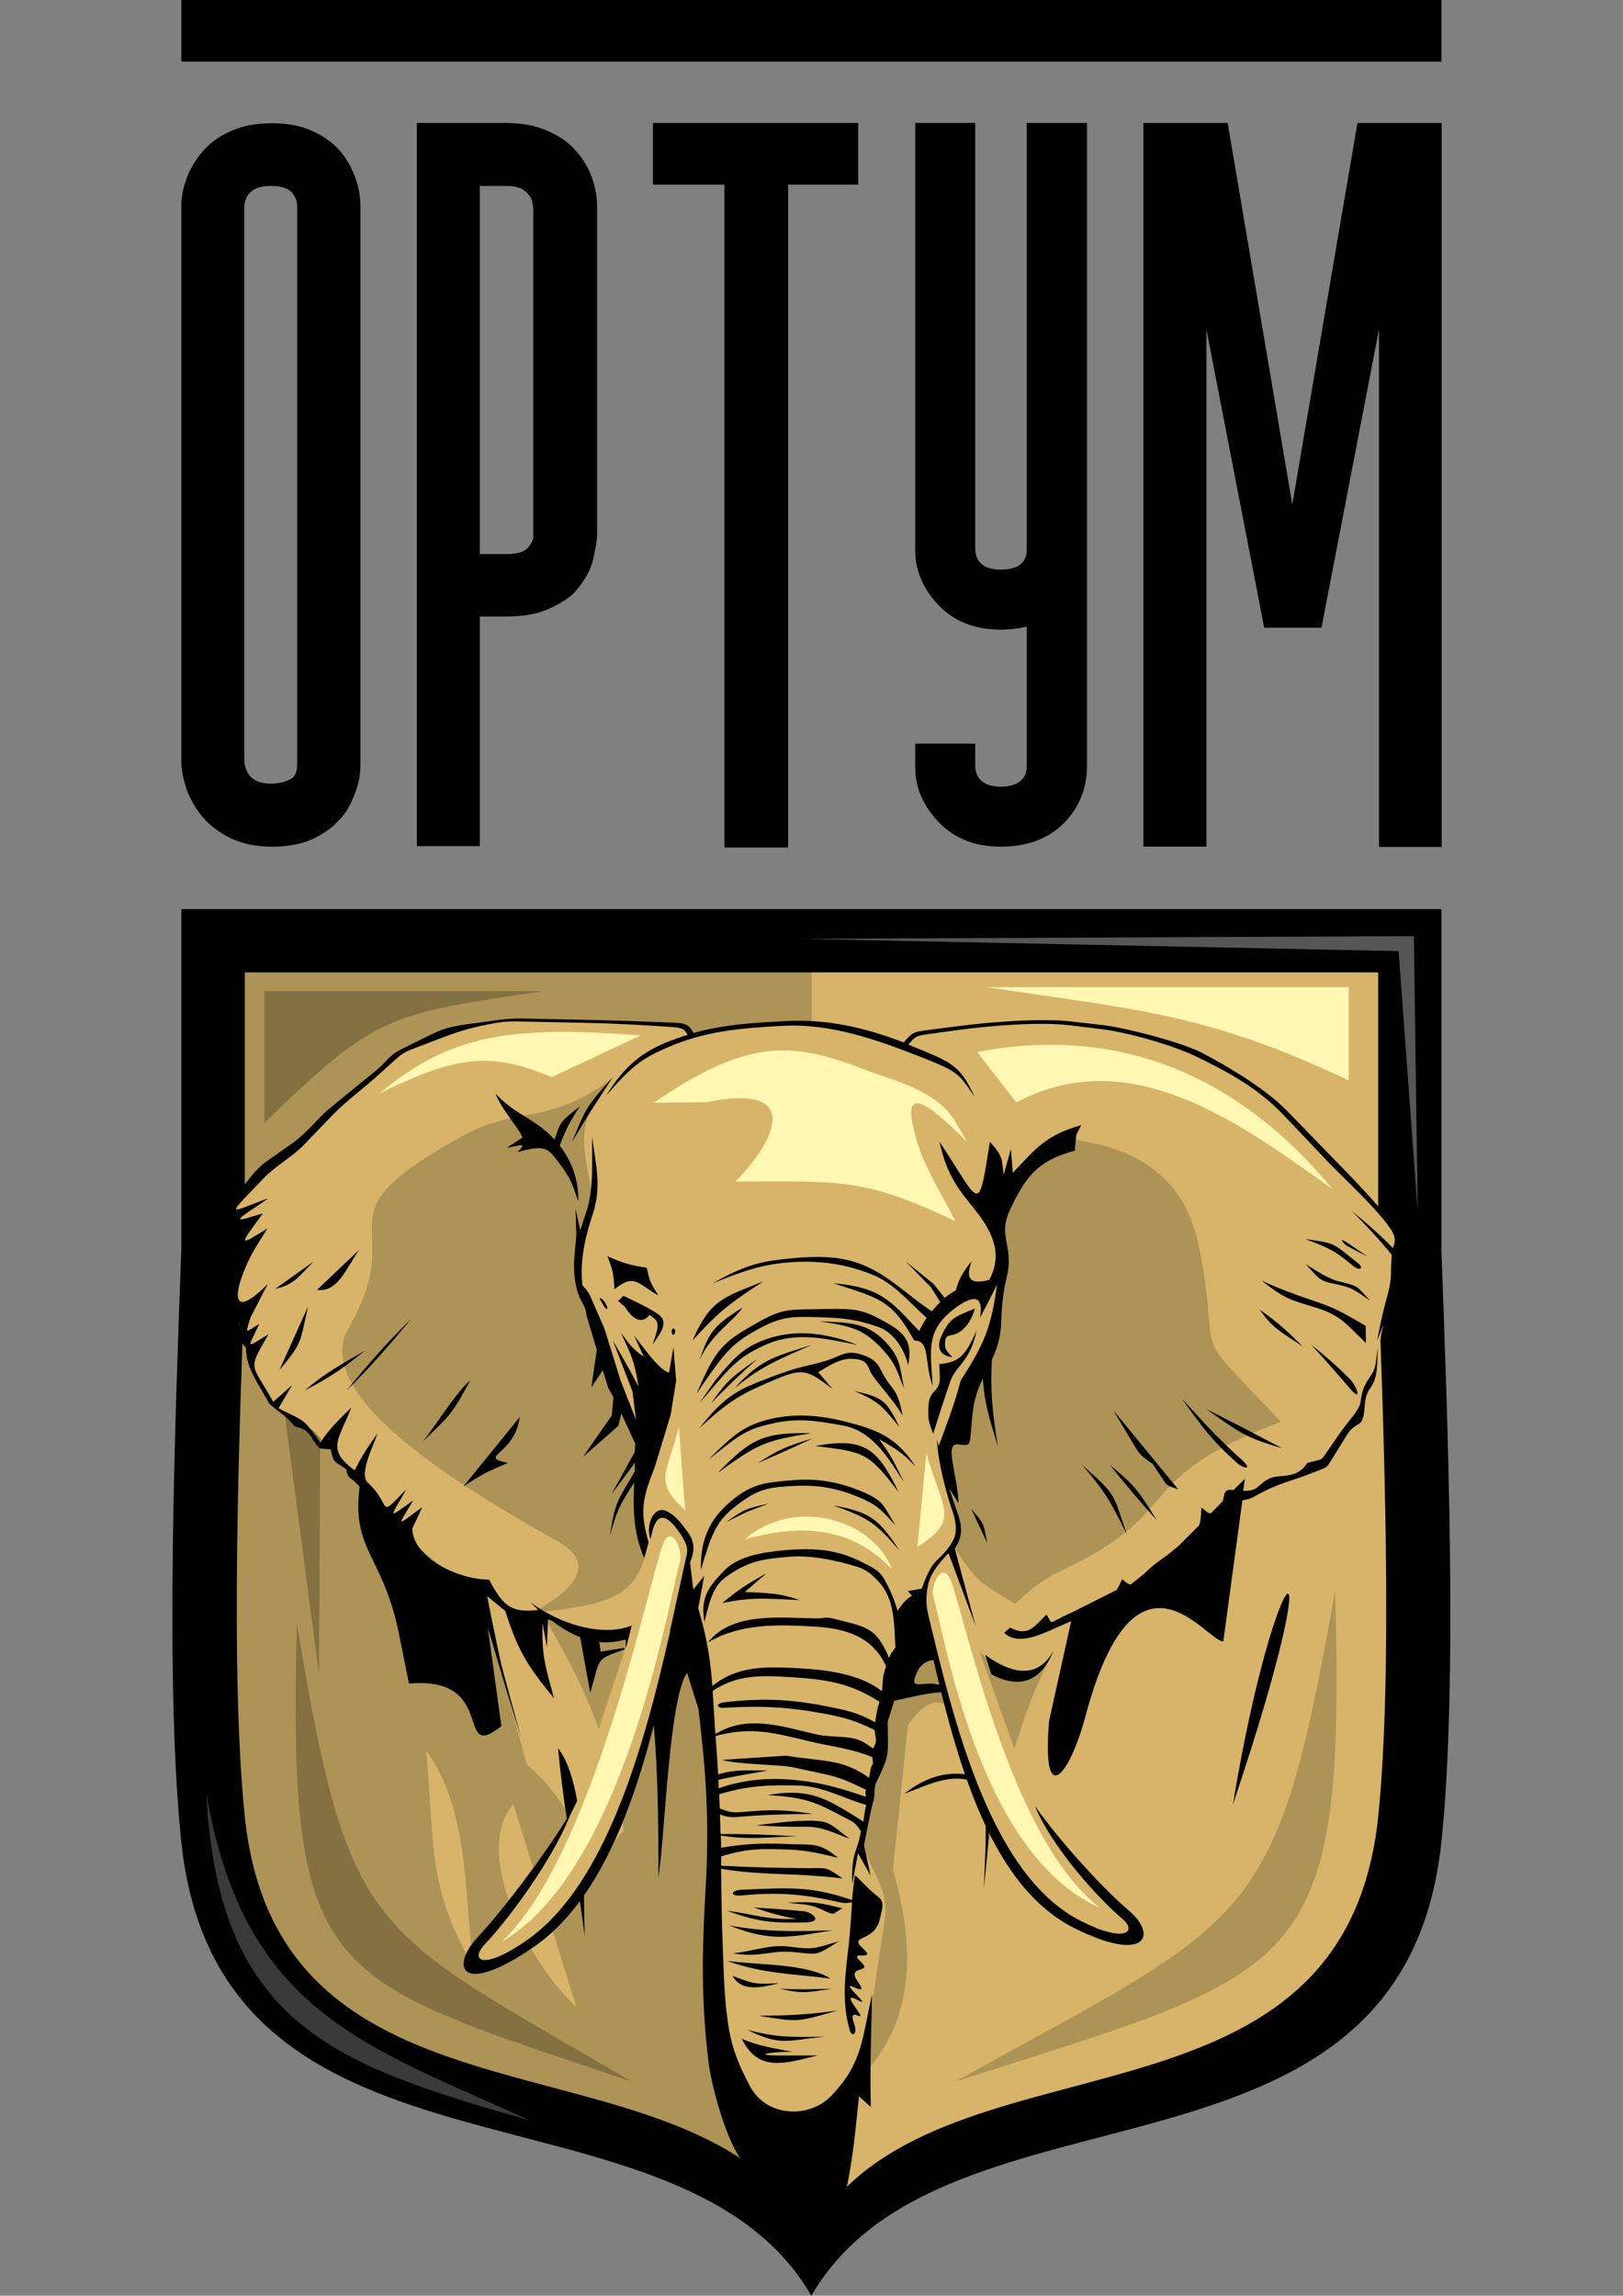 <?xml version="1.0" encoding="utf-8"?>
<!-- Generator: Adobe Illustrator 25.2.0, SVG Export Plug-In . SVG Version: 6.00 Build 0) -->
<svg version="1.1" id="Слой_1" xmlns="http://www.w3.org/2000/svg" xmlns:xlink="http://www.w3.org/1999/xlink" x="0px" y="0px" viewBox="0 0 595.3 841.9" style="enable-background:new 0 0 595.3 841.9;" xml:space="preserve">
	<rect x="0" y="0" width="595.3" height="841.9" fill="#808080" stroke="none"/>
	<style type="text/css">
		.st0{fill-rule:evenodd;clip-rule:evenodd;}
		.st1{fill-rule:evenodd;clip-rule:evenodd;fill:#D7B46A;}
		.st2{fill-rule:evenodd;clip-rule:evenodd;fill:#AE9357;}
		.st3{fill-rule:evenodd;clip-rule:evenodd;fill:#847041;}
		.st4{fill-rule:evenodd;clip-rule:evenodd;fill:#3A3A39;}
		.st5{fill-rule:evenodd;clip-rule:evenodd;fill:#575656;}
		.st6{fill-rule:evenodd;clip-rule:evenodd;fill:#FFF7B2;}
	</style>
	<path class="st0" d="M66.5,458.5c-2.2,60.5-6.1,158.9,0,216.9c14.1,135.1,182.2,82,231.1,166.5c48.9-84.5,217-31.4,231.1-166.5
	c6.1-57.9,2.2-156.4,0-216.9c0-53.8,0-71.4,0-125.1H297.6H66.5C66.5,387.1,66.5,404.7,66.5,458.5" />
	<path class="st1" d="M505.5,467.9c2,55.3,5.5,145.4,0,198.4c-12.9,123.6-163.2,75-207.9,152.3V356.6h207.9
	C505.5,405.8,505.5,418.7,505.5,467.9" />
	<path class="st2" d="M89.8,467.9c-2,55.3-5.5,145.4,0,198.4c12.9,123.6,163.2,75,207.9,152.3V356.6H89.8
	C89.8,405.8,89.8,418.7,89.8,467.9" />
	<rect x="66.5" class="st0" width="462.2" height="22.6" />
	<path class="st2" d="M350.3,763.4c128-41.1,143.4-38.1,139.4-180.1C467.8,707.1,460.5,702.4,350.3,763.4" />
	<path class="st3" d="M102,500l15,114.1l0.5-94.1L102,500z M199.2,363.5H97v48.3C138.3,371.4,143.2,371.9,199.2,363.5z M231.8,763.4
	C119,725.1,105.4,727.9,108.9,595.5C128.2,710.9,134.6,706.5,231.8,763.4z" />
	<path class="st1" d="M173.2,717.2c0.1,1.3,0.3,2.6,0.5,3.8L173.2,717.2z M156.3,642c15.1,20.5,14.1,49.9,16.9,75.1l14.7-16.8
	c-5.8-14.7-7.4-29.8,0.4-38.6l8.1,26l12.6-21.6c-3.9-6.6-8.4-12.7-15.8-19l-12.7-46.7l-2.5-18.7l-10.6-2.8L152,566.3l-5.3-7.8
	l-21.9-23.1l-9.8-10.7l-13.9-9.4l-11-18.6l1-2.5l-3.3-8.7l-1.6-13.2l4-8.9l-7.5-17.9l12.3-13.8l6.8-4.5l13.7-15.8l21-15.4l8.7-10.5
	l20.5-9.2l21-3l64.5,2.7l2.6,4.1l4.3-2.2l25.1-2.1l21.1-1l27.1,9l4.2-4.8l24.3-3.4l32.9-1.1l43.7,9.2l29.8,18.5l25.7,25.5l20.7,24.8
	l-1.2,11.9l-7.4,38.1l-3.9,16.6l-12.6,17.4l-11.4,4.2l-25.3,10l-36.2,32.5l-19.6,10.2l-5.3,36.8c-18.3,16.9-19.1,42.5-25.2,67.5
	c-6.5-48.8-40.3,45.1-56,73.6l-28.5,5.6l-14.7-27.9l-3.9-30.7l-7-40.1c-24.1-7.9-23.7-13.6-32.3,3.1l0,0.1l-0.1,0.1
	c-0.7,1.4-1.5,3-2.4,4.7l-0.6-1l-16.9,21.3l9.2,29.4c-5.8-5.2-12-13.2-17.2-22.2l-20.7,7.2C156.4,691.7,159.6,675.8,156.3,642z" />
	<path class="st2" d="M227.6,665.3c1.9,9.7,3.9,20.9,6.7,34.9c25.4-15.5,18.6-8.1,27.1,24.2l2.6-61.5l-11.4-64.8l-4.1-6.4l-10.9,43.2
	L227.6,665.3z M169,416.9c-55.3,30.9-17.8,29.6-41.2,70.3c-14.6,25.4,44.9,60.1,77,78.2c11.3,6.4,10,14.8-7,24.6
	c11,18.4,17.4,31.5,21.8,44.1l9.7-29.5l1.7-5.3l-1.9,1.7l-15.5-1.8l-13.4-8.2c19.9-2.5,32-4.7,36.1-19.5c0.1-0.5,0.5-1.9,0.7-2.4
	l-1.8-6.1l-0.1-10.4l4.8-31.8h-6.4l-19.3-46.6l-3.5-9.7l7.7-21.4c-4.2-21.7-9-30.7,6.4-47.9C201.7,413,189.9,405.3,169,416.9z
	 M348.7,626.6c-4.1-4-9.3-3.2-15.7,6l-5.5,53.2c8,27.5,8.7,54.2-11.4,75.8c1.9-13,3.7-26.1,5.6-39.1c3.9-27.7,6.1-22.6-6.7-47.3
	l6.1-30.2l7.3-32l-0.4-13.5l8.1-12.2l3.5-0.8c0,1.3,0.1,2.7,0.4,3.9L348.7,626.6z M363.7,671.7c-0.3,1.1-0.6,2.3-1,3.4
	c-0.4-3.2-0.8-6.6-1.4-10.1L363.7,671.7z M384.6,609c-5.5,11.1-9.3,21.7-12.5,32.4l-12.7-35.5l10,7.9l9.8,0L384.6,609z M388.8,417.3
	c34.1,3.4,47.1,19,51.3,41.5c8.3,43.9-5.6,25.1,29.7,62.6c-55,20.7-34.7,32.3-77.5,53.1c-10.4,5.1-11.3,5.8-20,13.7
	c-13.4-8.4-13.5-7.3-22.2-20.6l2.3-7.5l-7.6-23.8l12.8-28.3l9.9-30.2l0.9-30.3l3-17.3L388.8,417.3z" />
	<path class="st4" d="M194.3,777.6c-69.9-20-114.3-34.2-118.6-119.7C89.6,738.2,134.4,750.2,194.3,777.6" />
	<polygon class="st5" points="294.3,344.3 518.6,343.3 520,444.2 513,348.8 " />
	<path class="st0" d="M336.5,584.1c10.4,41.2,20,104,57.4,122.9c26.3,13.2,30.9,2.8,20.2-6.3c-9.2-7.8-24.8-24.7-34.5-38.4
	c6.6,15.9,24.2,34.8,31.9,41.2c5.8,4.8,1.4,9.3-15,1c-37-18.6-49.4-86.9-58.4-121.8L336.5,584.1z" />
	<path d="M497.9,45.1l-23.9,139.9L450.3,45.1h-30.9v265.4h23.1V120.8l21.2,109.4h21l21.1-109.4v189.8h23V45.1H497.9z M376.6,45.1
	v156.5c0,4.9-3.4,7.3-9.6,7.3c-5.7,0-9.3-2.5-9.3-7.8v-156h-22v156.8c0,7.1,2.7,13.4,7.5,18.9c5.8,6.7,13.8,10.1,23.8,10.1
	c3.5,0,6.7-0.4,9.6-1.1v51.7c0,1.9-0.8,3.4-2,4.6c-1.5,1.5-3.9,2.4-7.6,2.4c-5.7,0-9.3-2.6-9.3-7.8v-8h-22v8.8
	c0,7.1,2.7,13.3,7.5,18.8c5.9,6.8,13.8,10.2,23.8,10.2c9.9,0,17.7-3,23.4-8.8c5.5-5.7,8.3-12.7,8.3-20.7V45.1H376.6z M314.8,45.1
	v22.6h-25.7v243.1h-23.4V67.7h-26.2V45.1h26.2h23.4H314.8z M193.3,201.2c0.9-0.9,1.5-1.8,1.9-2.7c0.2-0.5,0.3-0.9,0.4-1.2v-0.8V76.3
	c-0.2-2.1-0.6-3.6-1.5-4.7c-0.9-1.1-1.9-1.9-2.8-2.4c-1.1-0.4-2.1-0.8-3.3-0.9c-1.2-0.1-1.9-0.1-2.5-0.1H176v135h9.6
	c1.4,0,2.8-0.1,4.3-0.4C191.3,202.6,192.4,202,193.3,201.2z M185.5,45.1c6.1,0,11.2,1,15.6,3c4.3,1.9,7.8,4.4,10.4,7.5
	c2.6,3,4.5,6.3,5.7,9.8c1.2,3.5,1.8,6.9,1.8,10v121c0,1.2-0.4,3.9-1.3,8.1c-0.8,4.2-3.2,8.5-7,12.8c-1.9,1.9-4.9,3.9-9,5.8
	c-4.2,2-9.6,3-16.1,3H176v84.2h-23.1V45.1H176H185.5z M89.6,279.2c0.5,5.5,3.9,8.2,10.1,8.2c1.1,0,2.3-0.2,3.8-0.5
	c1.4-0.3,2.7-0.9,4-1.8c0.9-1.1,1.3-2.1,1.4-3.3c0.1-1.1,0.1-1.9,0.1-2.2V75.5c-0.1-1.8-0.6-3.1-1.4-4.2c-0.7-1.1-1.7-1.8-2.7-2.2
	c-1.1-0.4-2-0.7-3-0.8c-1-0.1-1.7-0.1-2.2-0.1c-0.5,0-1.3,0-2.5,0.1c-1.2,0.1-2.2,0.4-3.2,0.8c-1.1,0.4-2,1.2-2.9,2.2
	c-0.8,1.1-1.3,2.4-1.5,4.2V279.2z M99.7,310.5c-5.8,0-10.9-1.1-15.1-3.1c-4.2-2.1-7.7-4.7-10.3-7.8c-2.6-3.1-4.5-6.5-5.8-10
	c-1.2-3.5-1.9-6.8-2-10V75.5c0-3.1,0.6-6.4,1.9-9.9c1.2-3.4,3.1-6.7,5.7-9.8c2.6-3.1,6-5.7,10.3-7.6c4.2-2,9.4-3,15.4-3
	c5.8,0,11,1,15.1,3c4.2,1.9,7.6,4.5,10.2,7.6c2.5,3.1,4.2,6.4,5.4,9.8c1.2,3.5,1.7,6.8,1.7,9.9v204.2c0,0.5,0,1.6-0.1,3.1
	c-0.1,1.6-0.4,3.4-0.9,5.2c-0.5,1.9-1.4,4.1-2.5,6.5c-1.2,2.5-2.7,4.7-4.9,6.8c-1.9,2.2-4.9,4.3-8.9,6.3
	C110.9,309.5,105.7,310.5,99.7,310.5z" />
	<path class="st0" d="M345.2,490.2c3-6.7,4.8-7.3,12.4-10.3c-1.3,4.4-4,9-8.9,9.8c-1.4,0.2-1.9,0.8-2,2c-0.4,3.4,0.5,3.5,2.6,6
	C344.9,497.3,343.4,494.2,345.2,490.2 M344.5,500.2c8.1-0.4,10.2-4.5,13.7-12.3c-2.3,11.5-7.6,12.8-9.6,18.6
	c-2.2,6.4-4.3,12.8-6.3,19.3c-1.8-4.6-1.9-5.4-1.8-9.4c0.2-7.9,4.6-4.9,4.2-12.2L344.5,500.2z M368.3,598.8l2.2-1.9
	c0.4,0.2,0.9,0.4,1.3,0.6c5.4,2.2,7.5-0.8,12-5.4c1.9,2.8,1.2,3.3,3.5,2.1c2.4-1.3,4.4-2.3,6.3-3.1l16.1-8.1
	c0.5-0.9,1.1-2.2,1.9-3.9c1.3,1.2,2.2,1.8,3,2l0.1,0l5-4l0.3-0.3c3.5-3.6,7.5-5.7,11.2-9l1.1-0.9l7.5-7.5c0.6-1.4,0.6-3,0.9-6.5
	c0.5,0.3,0.9,0.7,1.3,1c0.8,0.7,1.5,1.2,2.2,1l4.3-4.4c0.1-0.3,0.2-0.6,0.2-0.9c0.5-2.3,0.6-3.5,3.4-3.2l0.4,0l4.1-4.1l-0.6,4.4
	c2.1,0.1,4.1-0.2,5.6-1.6c2.3-2,3.8-3.4,7.5-3.7c4.3-0.3,7.7-0.7,10.4-4.9l2.4-0.6c3.5-0.9,2.8-0.6,4.9-3.6l5-7.2
	c2.5-3.6,6.8-8,7.2-10.8c1.1-9.2,4.8-8.7,5.6-14.4l0.8-5.8l-0.3,6.6c-0.5,9.2-4,7.2-4.5,14.4c-0.6,10.1-2.7,4.8-6.8,11.5l-4.7,7.6
	c-2.7,4.4-1.9,3.6-6.6,5.5c-9.5,3.8-13.2,3.9-22.2,9c-1.6,0.9-3.1,1.3-4.6,1.5l-7,51.7c-6.1,0.4-32.2-41.4-50.6,27.6
	c-5.6,21.1-16.1,34.9-13.3,1.6l8.1-36.6l-5,2.2C381.8,599.4,373.5,603.6,368.3,598.8z M225.4,472.8c-0.4-5.8-0.5-6.7-2.6-12.1
	c6.1,2.6,7.8,3.2,14.4,4.2c1.2,5.3,1.4,5.6,4.3,10.2C233.6,470.5,232.6,467,225.4,472.8z M226.7,477.1l2-1.9c5,2.5,8.2,3.8,12.5,6.6
	c4.7,3.1,0.6,7.5-1.8,11.3c0.7-2.8,3.2-7.5,0.7-9.5l-1.8-1.4c-3.3,4.1-6.9,0.7-9.1-3L226.7,477.1z M247.1,487.2
	c-0.9,0-0.9,1.3-0.5,2c0.6,1,1.2-0.5,1-1.4C247.5,487.6,247.4,487.2,247.1,487.2z M221.1,476.7c-0.2-0.2-1.1-1.1-1.1-0.4
	c0,0.1,1.7,3,1.9,3.3c1,1.1,1.1-0.1,0.5-1C221.7,477.5,222.1,477.5,221.1,476.7z M280,469.9c-14.9,6-19.4,6.7-26,21.7
	C264.1,480.5,267.8,477.9,280,469.9z M272.3,479.5c-9.7,6.3-12,8.1-15.7,19.2C260.8,489.2,269.7,484,272.3,479.5z M274.4,487
	c-9.9,5.8-12.5,9.1-18.9,24.1c8.2-12,11.4-17.1,19.5-21.9c10.6-6.4,14.6-6.4,24-6.2c9.9,0.3,14.4,0.6,23.1,3.6
	c5.7,1.9,9.8,8.5,11,14.1c1.9-9.7-2-12.5-10.4-17c-7.6-4.1-10.9-3.8-23.7-3.6C287.6,480.3,286.4,480,274.4,487z M256.5,514.6
	l5.9-8.4c7.4-9.1,10.7-12.2,18.7-15.1c11.2-3.9,22.6-2.1,33.4,2.1c-11.5-2.2-22-5-33.1-0.3C269.8,497.9,267.4,502.1,256.5,514.6z
	 M331.6,509.2c-2.9-7.3-3.3-9.7-9-15.5c-6.1-6.2-10.5-7.5-22-9.1c11.3,0.3,17.3,0.7,23.5,6.8C330.4,497.7,329.9,500.9,331.6,509.2z
	 M297.4,500.5c-4.9,1.1-8.8,2.3-14.3,4.4c-11.5,4.4-16.6,6.1-26.6,18.9c11.4-10.7,16-12.8,27.1-17.6c11-4.7,12.5-3.9,21.8,3.2
	l-5.3-6.2c4.4-2.6,8.2-5.1,12.5-4.9c4.5,0.2,5.4,1.5,6.5,4.4c1.2,3,8.7,10.6,12,16.5c-2.3-11.5-3.7-8.2-8-16.8
	c-1.2-2.3-2.2-3.7-5.6-5.1c-3.2-1.2-5.7-1.9-9.6-0.2C304.5,498.7,302,499.4,297.4,500.5z M260.8,514.6c6.5-9.1,7.8-9.7,16.9-16.2
	C271.7,503.8,266.3,508.9,260.8,514.6z M269.4,509.1c9.7-10.7,14.8-11.6,28.4-15.9C286.1,498.3,279.4,500.9,269.4,509.1z
	 M313.4,510.1c10.7,2.5,11.6,3.4,16.5,13.2C323.3,515.4,322.7,514.2,313.4,510.1z M259.8,535.3c9.5-9.4,13.3-12.7,23.1-15
	c8.7-2,17.6-1.3,26.2,0.8c12.7,3.1,19.7,5.9,26.8,16.8c-5.1-5.4-7.1-6.4-13.5-10.2c4.4,5.9,5.9,9.1,9.1,15.8
	c-5.7-8.8-11.4-18.9-22.7-20.8c-9-1.6-16.1-2.9-25.8-0.6C272.6,524.4,270.5,527,259.8,535.3z M263.3,540.1
	c12.1-12.4,16.6-14.9,34.3-14.5C280.2,528.3,277.8,529.7,263.3,540.1z M278,536.5c8.3-5.3,10.6-6.1,20-9
	C291.3,530.7,284.8,533.6,278,536.5z M299,530.3c18.3-3.4,23,1.2,30.6,16.9C318.6,532.7,317,532.4,299,530.3z M328.5,559.4
	c-4.4-6.9-4-8.8-11.6-12.1c-8.7-3.7-16.7-5.4-27.2-4.4c-8.9,0.8-14,1.1-21.9,7.9c-7.4,6.3-11,13.7-10.7,24.9
	c3.6-12.5,5.5-17.5,11.9-22.7c8.7-7,12.6-7.5,20.9-8c10.8-0.7,17.9,0.9,26.6,4.7C322.7,552.5,323.8,554.5,328.5,559.4z M329.9,568.6
	c-7.5-11.5-10.7-14.1-24.2-16.5C318.4,556.6,321.2,558.4,329.9,568.6z M281.9,551.4c-8.5,2-8.5,1.8-15.6,6.8l7.5-3.7L281.9,551.4z
	 M264.9,587.9c6-5,9.3-7.1,16.2-10.9l-7.9,6.8c8.4,0.5,12.1,0.2,20.1,3C281.8,586.3,276.1,585.5,264.9,587.9z M262.4,635.9
	c-0.4-5.8-0.7-10.9-1-15.8c7.7-5.2,15.6-5.7,24.1-5.3c14.8,0.8,25,1.4,37.1,9.3c-0.1,0.5-0.3,1-0.5,1.5c-0.5,2-0.8,4-1.1,6
	c-6.6-3.7-11.2-4.6-19.1-6.1c-11.9-2.3-22.8-2.9-36.4-1.2c-3.2,0.4-2.6,2.2,0,2c14.3-0.9,24-0.2,36.1,2c8.6,1.6,11.8,2.6,19.2,6.1
	c0.4,3.8,1.1,4.1-0.6,6.8l-2.5-1.7c-5.2-3.7-11.9-1.8-19.3-3.7C285.4,632.7,273.7,629,262.4,635.9z M263.6,655.8c0-1-0.1-2-0.1-3.1
	c6.1-1.4,12-2.3,18.2-3.4c-8.3,0-11.7-0.5-18.3,1.4c-0.2-4-0.5-8.1-0.8-12.2c-0.1-0.6-0.1-1.3-0.1-1.9c13.5-3.6,21.8-1,34.9,2.1
	c8.5,2,14.5,2.4,22.6,5.7l0.2,2.4c-0.9,1.1-1,2.8-1.4,5.2c-9.1-6.5-15.1-6-27.6-7.7c-1.6-0.2-2.2-0.5-3.8-0.4l-22.6,1.5
	c5.1,1.4,15.2,1.6,22.3,2.2c3,0.2,5,0.8,7.9,1.4c6.2,1.4,11.4,2.1,17.2,4.8l5.4,2.5c-0.3,1-0.1,1.3,0,2.6c-8.5-2.8-15.2-5-24.7-6
	C283,651.8,273.3,652.4,263.6,655.8z M277.3,669.4c6.5,0.4,12.3,0.6,18.6,0.5c5.8,0,10.2,2.4,15.7,4.4c-7-5.1-6.8-6.7-15.5-6.6
	C289.7,667.8,284.5,668.5,277.3,669.4z M302.6,700.8c-5.2-2.5-6.5-2.3-13.8-3c9.3-0.5,11.1-0.2,20.1,2
	C305.4,701.9,306.1,702.5,302.6,700.8z M266.6,700.7c11.9,4.2,16,4.5,28.6,4.3c7.2-0.1,2.6-3.8-0.4-4.1c-6.2-0.6-12.2-1-18.4-1.4
	c5.9,2,9.6,3.1,15.8,4.2C281.7,704.2,276.6,702,266.6,700.7z M267.4,706.1c15.6,6.1,21.7,4.4,37.9,1.8
	C291.3,708.3,281.3,708.6,267.4,706.1z M268.8,716.3c9.4,1.7,14.1-1.1,21.4-0.5c10.6,0.9,8.5,1.7,17.5-3.9c-8.9,2.6-8.9,3.2-18.1,2
	C282.3,712.9,276.5,715.6,268.8,716.3z M266.7,719.1c13.4,4.8,24.2,4.7,38,6.5C295.4,719.9,278,720.7,266.7,719.1z M268.7,724.6
	c8.4,3.2,8.1,3,17.1,2.7C280.1,728.6,272.2,730.9,268.7,724.6z M286,729.3c8.9,2,10.1,1.3,19.1,0C298.5,729.5,292.6,729.7,286,729.3
	z M278.2,739.2c15.2,2.5,14.1,2.3,29-1.9C296.4,738.8,289.1,739.2,278.2,739.2z M299.8,753.8h-13.8c-10.2,0-3.7-1.5,4.7-1.3
	c-6.8-1.4-12.2-2.1-18.6-4.8C278.2,760.2,288.2,756.6,299.8,753.8z M274.1,744.4c12.6,6.1,14.3,3.8,28.3,2.5
	C290.4,747,285.8,747.4,274.1,744.4z M312.4,699.6c-0.3,4.5-0.6,9-1.1,13.5c-1.2,10.7-2.7,20.4,0.3,31.2c0.8,3,3.1,1.8,1.7-2.1
	c-2.8-7.8,5.8,1.5,0.6-5.8c-6.7-9.3,7.1,2.3,0.6-4.5c-8.5-8.8,5.5,2.3,0.2-5.1c-4.7-6.5,5.9-2.9,1-7.4c-5.2-4.8,6.5,0.3,0.7-5
	c-5.3-4.8,4.1-2.1,6.2-10.2l0.4-1.7c1.8-6.8,0-5.5-5-10.5l-4.4-4.4c-0.5,3.2-0.8,6.1-1.1,9.2c-15.5-5.4-24-4.4-40.5-3.8
	c-4.1,0.2-4.4,2.5,0,2.1c13.6-1.3,23-0.5,35.9,2.5c1.8,0.4,3,0.3,4.6,0C312.5,698.3,312.4,699,312.4,699.6z M205.3,420.1
	c2.2-5.8,3.6-8.6,7.4-14.4c-7.2,5.8-6.9,5.1-9.3,12.2c-1.2-1.3-2.4-2.5-3.8-3.6c-6.1-5-11.4-6.4-17.9-13.3c1.7,4.4,5.7,9.4,8.1,12.9
	c1,1.5,1.7,2.7,1.8,3.3l-5.7,3.7c4.7-0.7,7.9-2.4,3.9,1.6c9.9-2.7,11-1.8,15.2,3.9c4.4,5.9,4.7,7.2,7.1,14.1
	C212.3,432.9,209.8,425.9,205.3,420.1z M209.8,418.8l5.9-9.8l9-13.9C215.4,405.4,215,406,209.8,418.8z M111.8,509.9
	c9.6-5,13.7-7.9,22.1-14.6C125.3,500.3,119.4,503.4,111.8,509.9z M127.1,510c8.1-10,14.6-17.4,23.8-26.4
	C143,493.1,135.9,501.3,127.1,510z M102.5,502.4l10.5-23.3C109.9,492.3,111.2,492.1,102.5,502.4z M101,472.6l14.1-10
	C109.9,467.6,108.1,471.2,101,472.6z M116.3,473l15.4-14.6C126.9,465.2,123.9,474.1,116.3,473z M169.9,545.2l20.7-25.5
	c-1.7,14-15.8,14.3-4.3,16.8C179.1,539.5,176.2,540.9,169.9,545.2z M225,512.4l-0.6,6.7l-10.6,15.2l13-11.4l1.1-4.5l5.1,11l-0.2,3.1
	l-8.6,15.6l8.7-11.7l-0.1,3.3c-6.4,10.9-7.2,11-9.1,23.5c2.7-9.6,3.5-11.1,8.9-19.5c-0.4,10.2-0.3,18.3,3.7,27.7l1.6-5.7
	c-3.4-11.9-2.1-16.6,2.3-27.8l5.8-19.1l2-12.5L247,494l-1.6,9.4c-3.8-1-10.2-10.4-12.8-13.6l3.5,7.7c-4.4-3-5.2-4.6-8.4-8.8
	c4,8.5,5,10.5,6.5,19.8c-3-5.8-6.1-11.2-9.4-16.9l7.2,18.7l1.3,10.5l-5.7-14.6l-5.9-19l-4.5-10.3c-1.3-3-1.6-3.4-3.6-5.6
	c-1-10.1,1.3-18.3,4.2-27.5c2.8-9,0.6-17.4-0.6-26.8c-0.2,8.9,0.7,18.8-2.1,27.3l-2.3,6.9l-1.7-8l0.3,9.6l-0.7,7.9
	c-0.5,4.9,0.1,11.6,2.3,15.9l1.7,3.4l0.5,2.7l3.7,12.3l-2,13.8l4.2-6.3l2,6.5L225,512.4z M407.2,537.3c9.7,8,10.4,9.6,17.1,20.2
	C418.2,550.7,412.8,544.5,407.2,537.3z M396.8,537.1c12.6,11.4,11.1,9.5,16.5,25.6C407.3,550.6,405.6,547.3,396.8,537.1z
	 M408.3,517.1l23.9,29.1c-4.8-1.7-3.9-1.1-6.7-5.3c-0.9-1.3-1.8-2.6-2.6-3.9c-4.4-3.3-4.8-3.2-7.5-8L408.3,517.1z M470.3,531.1
	l-14.9-7.8l-13-6.6C454.4,525.1,456.2,527,470.3,531.1z M455.1,535c-8.1-7.2-14.3-14.1-21.7-22.2c7.4,10.3,10.7,15,20.1,23.5
	C455.9,538.5,460.1,539.5,455.1,535z M497.7,462.9c-9.1-7.1-7.4-6.9-18.9-8.5c9,3.5,10.2,3.8,17.6,9.9
	C498.6,466.1,500.8,465.2,497.7,462.9z M494.6,456l7.1,4.9l-7.1-3.7C492.5,456.1,490.5,453.2,494.6,456z M478.9,463.6
	c3.9,2.3,7.8,5.2,12.2,6.3c7.5,1.9,6.2,1.5,11.5,7.1c-5.3-3.5-6-4.7-12.3-6C483.3,469.7,483.9,468.7,478.9,463.6z M462.8,469.7
	c7.2,3.2,13.2,5.4,20.7,7.9c7.1,2.4,10.9,4.9,17.4,8.6l0.1,6.3c-6.9-6.5-8.8-9.9-17.8-12.8C472.7,476.5,471.5,476.4,462.8,469.7z
	 M462.1,480.3c6.6,4.7,10,7.7,15.7,13.5C470.6,488.8,467,487.5,462.1,480.3z M480.9,493.1c5.5,4.4,9.5,7.9,14.2,12.6
	c2.6,2.6,4.9,9.3-0.4,3C490.1,503.3,485.7,498.3,480.9,493.1z M356.2,553.3l5.9,12.5C360.6,558.3,361.2,559.1,356.2,553.3z
	 M155.2,528.5c9.8-9.3,10.9-10.3,17.2-22.2C167.5,510.3,160,522.5,155.2,528.5z M363.6,614c8.8,4.7,17.6,4.3,22.8-8.6
	c-5.9,10.7-15.7,8.3-25,1.5L363.6,614z M361.5,665.5c0.2,9.1-0.2,18.3-0.7,27.3c1-9.3,1.8-16.2,2.1-23.2L361.5,665.5z M356.5,651.1
	c-9-2-17.2,0.7-24.8,6.7c9.1-3.4,17.2-7.7,25.7-4.3L356.5,651.1z M357,624.9c0.2,2.1,0.4,4.2,0.6,6.3l2.8-2.5
	c-0.1-1.1-0.2-2.3-0.3-3.4L357,624.9z M131.9,545.3c-3,23.3,8.6,25.1,14.4,53.7l3.7,18.4c33-2.9,16.5,29.4,33.9,15.6l-5-36.2
	l6.5,21.9l5.7,18.6l-7.3-27.1l-3.2-15.2l-1.9-9.6c3,2.3,4.9,4.1,6.6,5.3c4.6,14.5,8.2,20.3,17.9,32.1c-3.5-12.9-4.5-15.9-4.2-27.6
	l1.6,8.8l0.4-10.2l1.5,0.6c3.6,2.8,7.1,4.7,10.3,6l3.7,20.4c3.9-13.3,1.7-12,12.5-15.9l0.1-0.6l-8.8,1.4l-0.5-3.5
	c3.1,0.3,6.6-0.1,9.4-0.9c0.5-0.1,0.3,1.7,0.4,3.1l2.1-8.3c-0.2,0.1-0.3,0.1-0.5,0.2c-11.2,4.2-27.2-1.4-36.7-8.8c1,1,2,2,2.9,2.9
	c-10.4,1.3-13.1-2-18-11.1c-7.4,0-18.4-3.7-24.2-10.1l-1.3-1.5c-1.6-2.1-2.6-4.5-2.7-7.1l3.7-7.9c-9.6,6.9-9.6,8-3.3-2.5
	c-10.5,7.5-8.2,6.2-2.6-4c-10.9,11.2-4.9,6-14.1-2.5c-3.4-3.2,2.3-14,3.6-18.1c-3.5,5-5.7,8.1-8.4,13.6c-10.8-7.8-5.6-11.5-1.2-23.1
	c-4.5,4.5-7.8,7.5-11.4,12.9c-6.4-8.9-5.5-7.7-15.4-12.5l5-8.5l-6.9,6.1c-8-14.3-9.6-11.3-1.7-24.8c-8.9,5.4-7.6,5.4-3.4-3.8
	c-5.6,3.4-5,3.9-3.2-2.4l6.3-12.2c-16.4,16.4-11.3-1.8-4.6-13.2l4.5-7.2l-5.1,3.1c-4.1,2.5-3.8,1.3-1.1-2.4l4.5-6.2l-4.8,1.4
	c-4.5,1.4-4.7,0.9-0.3-2.1l6.8-4.6c-0.2,0-0.3,0-0.5,0l-6.5,2.5c-5.5,2.2-5.9,1.9-1.3-2.9l6.7-7c4.9-5.1,10.5-7.8,15.1-12.6
	l10.1-10.5c5.6-5.8,12.3-10.5,18.2-16l4.3-3.9c4.1-3.7,4.5-3.6,9.7-5.6l7.3-2.8c6.3-2.4,10-3.6,16.6-5c5.5-1.1,7.5-1.4,13.2-1.3
	l24.1,0.5c10.4,0.2,20.7,0.8,31,1.5c4,0.3,4.9,0.6,6.1,2.9c-2.8,0.9-5.7,1.9-8.6,3.1c-8.2,3.5-14.9,8.7-21.2,19.1
	c9.4-10.8,12.9-13.4,22-17.4c14.2-6.3,27.8-7.3,42.7-8.1c17.7-1,34.9,5.2,51.4,11.7c12.8,5.1,13.1,5.6,19,14.4
	c-4.7-10.2-7.3-12.2-18.4-16.8c-2-0.8-3.9-1.6-5.9-2.4c2.2-2.8,2.9-3.2,6-3.7l11.6-1.6c11.6-1.6,30.1-3.2,41.7-1.8l11.5,1.4
	c9.8,1.2,26.4,5.9,35.5,10.4c11.9,5.8,22.3,11.6,31.6,21.4l16.6,17.5c4.5,4.7,21.3,20.2,23.6,26.3c0.6,1.6,0.2,3.2-0.4,4.7
	c-5-5.2-9.3-8.8-15-13.6c5.2,5.4,9.9,10.2,14.6,16.1c-0.2,2.4-0.3,4.7-0.3,7.1c-0.1,3.3-0.9,6.5-1.8,9.6c-1.4,5.1-2.3,9.6-3.3,14.8
	c1.9-4.9,3.7-8.9,4.7-14.1c0.7-3.3,1.2-6.5,1.5-10.1c0.2-2,0.4-3.9,0.9-6.1l0.5-2.3c0.5-2.2,1.3-4.3,0.3-6.5
	c-2.7-6.2-19.4-23.1-24.1-27.9l-16.6-17.1c-7.8-8.1-21.6-16.4-31.8-21.7c-7.5-3.8-27.6-9-36.1-10l-11.4-1.3
	c-11.4-1.3-30.3,0.2-42.3,1.8l-11.6,1.5c-3.7,0.5-4.6,0.7-7.6,4.4c-14.2-5.4-27.9-8.8-44.4-7.8c-11.4,0.6-21.9,1.3-32.7,4.3
	c-1.9-3.1-2.7-3.6-7.8-3.8c-10.5-0.4-21-0.8-31.5-1l-24.1-0.5c-4.9-0.1-8.3,0.5-13.2,1.2c-7.9,1.2-12.5,1.1-19.7,4.7l-11.6,5.7
	c-3.4,1.7-5.3,4.9-8.6,7.5l-16.8,13.7c-5.1,4.2-8.5,9.2-13.8,12.9l-9.1,6.4c-5.1,3.6-6.3,6.6-10.3,10.8l-2.9,3
	c-3.2,3.3-5.2,8-1.4,11.8c-1,3.8-1.1,5.7,2.8,7.9c-2.2,5.2-3.6,11.6-0.3,16.6c-0.6,5.7-1.1,4.7,1.8,9.7c-0.1,5.1-1.1,5.1,2.3,8.8
	c-0.1,7.5,5.1,14,8.6,20.6c3.3,2.9,6.8,4.9,9.3,8.3c6.4,1.4,4.7,3.3,9.2,8.1l4,0.3c1.1,5.4,1.4,4.2,5.7,7.3
	C127.7,543,128.8,541.3,131.9,545.3z M239.8,632.7c-5.9,22.9-13.7,45.4-25.6,62.4c0.1,5.7,0.1,10.9,0.3,15
	c-0.6-4.3-1.2-8.6-1.8-12.9c-5,6.7-10.6,12.5-17.1,16.9c-26.3,18.1-30.9,7.6-20.2-3.9c8.5-9.1,22.7-27.6,32.5-43.2
	c-1.3-8.5-2.4-17.1-3.2-25.9c3.5,4.6,5.6,11.5,7,19.3l-2.5,5.1c-7.1,17.8-23.8,39.6-31.2,47.3c-5.8,6-1.4,10.2,15-1.1
	c29.8-20.6,43.7-73.3,52.8-113.4l-0.1,0l6.1-27.8l0,0c0.7-2.5,0-4.4-2-7.6c-3.5-5.4-8.3-10.5-10.6-1l-0.6,2.5
	c-1.9-4.9,1.1-12.3,5.7-10.3c3,1.3,5.1,3.8,8,7.8c2.9,4,2.3,7.4,0.8,11.1l1.2,9.9l4-5l-2.2,11.9c3.3,10.9,4.5,19.4,5.2,28.5
	c7.3-6,15.7-7,24.6-6.8c12.1,0.4,27.7,1,37.6,8.7c0.4-3.2,0-5,1.5-9.2c-5.1-10.9-14.7-13.8-26.2-14.5c-13.7-0.8-27.4-1.2-39.2,5.9
	c8.7-11.1,25.6-9.2,39.4-8.9c3.5,0.1,3.4-0.7,6.8,0.1c12.5,3.2,15.5,3.2,20.3,14.4c0.2-0.5,0.5-1.1,0.8-1.7l1.6-2.2
	c-0.6-7.7-0.2-16.8-5.4-23.1c-2.4-2.9-5.1-5.4-8.9-6.5c-8.3-2.5-17.4-4.4-26.1-3.5c-8.2,0.8-13.5,1.4-21.4,7
	c-4.5,3.2-6,6.9-8.3,16.8c-1.7-9,1.8-13.2,7.1-18.7c5.3-5.5,14.3-6.9,22.5-7.6c10.8-1,18.8-0.1,27,3.8c5.5,2.7,7.6,3.6,9.6,7.3
	c2.1,3.8,3.4,7,4.6,11.1c2.3-3.2,3.2-4.3,5.3-5.5c-0.7-0.7-1.3-1.4-1.5-1.7l5.1-0.9c4.4-12.6,6.2-9,11.1-17
	c1.6-2.6,1.9-5.5,0.5-10.5c-1.2-3.2-2.7-8.2-3.9-13.4l0,0l0,0c-1.1-4.8-2-9.7-2.1-13.8l0.6,2.4c3.1-8.3,5.8-15.4,8.1-24.1
	c8.7-13.4,11.2-19.6,13.3-35.1c-2,4.1-4.1,8.1-6.2,12.1c1.5-9.3-3.5-7.5-8.6-3.9c-11.6,8.4-9.6,15.5-8.8,28.9
	c-3.3-8.8-0.7-16.6-6.8-16.6c-8.3-15.3-13.4-15.6-29.6-21c17.2,1.5,20.8,6.2,31.4,17.5c1-1.8,1.8-3.4,2.8-4.8l-1.7-1.6
	c-6.2-5.7-11-11.5-18.8-14.5c-10.9-4.3-22.2-5.4-34.3-3.8c-6.8,0.9-13.8,3.1-23.8,7.3c9.5-5.5,16.1-7.7,23.3-8.6
	c16.4-2.1,25.9-1.6,35.6,3.5c7.8,4.1,14.1,10.4,21.6,15.3c0.6-0.7,1.2-1.4,1.8-2.1c0.4-0.4,0.9-0.9,1.3-1.3l-3.5-5.5l-9.2-9.4
	l10.3,8.3l4,5.1c1.4-1.2,2.7-2,4.1-2.8c1-3.9,2.5-6.6,5.8-10.7c-1.9,5.2-1.5,8.3,4.6,7.3c0.6-0.1,1.2-0.3,1.9-0.5
	c5.2-9.8,0.8-18-5.4-25.8c-5.1-6.4-10.1-11.8-12.9-24.8c15.3,23.1,14.1,27.5,18.5,0c4.8,5.4,4.4,6.3,5,12.2l2.7-9.5l0.7,8.7
	c8.2-8.6,11.8-13.7,25.1-17.5l-1.8,3.5l-0.6,5.9c-11,2.9-15.8,7.4-19.9,14.3c-1,1.7-2,3.5-3,5.6c-3.4,6.7-2.9,9.5-1.9,14.8
	c1.1,5.7,0.6,8.6-0.4,12.8c-1.3,5.5-1.6,10.6-1.8,16c-0.2,4.9-1.5,9.1-3.4,13.2c-0.5,11.2,0,18,2.2,31.7c-3.3-11-4.9-15.6-5.5-24.9
	c-3.5,7.4-3.7,11.5-4.3,18.8c-0.5,6-0.5,6-4.6,5.4c-5.5-0.9-0.4,10.9,0,21.6l-3.4-5.5c0.8,2.7,1.8,5.6,3.1,9.3
	c1.5,4.3,2.1,8.1-1.1,12.8l7.6,28.2l-9.9-26.5c-2.6,2.6-6.7,7.3-7.5,11.7l0,0c-0.9,3.9-0.7,7.7,0.1,11.1l2.1,12.3l-0.6,0.5
	c0.3,0.1,0.5,0.2,0.8,0.3l0.7,3.3c-4-0.3-6.4,2.2-7.7,5.7c-2.1,5.6,3.2,1.7,8.9,3.4l1,0.3l0.5,2.3c-6.6,0.4-11.1,1.7-18.2,3.2
	l-2.4,7.7c0.1,12.7,0.9,11.8-4.4,22.7c-0.7,2.3-0.2,4.4-0.9,6.6c-1,3.3-2.8,13.2-3.4,16l2.4,11.1l-4.6-8.2l-2.1,11.3
	c-0.4-11.9,1.8-11.3,3.2-19.3l0,0l0,0c-2.5-3.8-2.9-3.4-7-5.6c-9.7-5.1-13.4-6.9-27.2-7.7c12.6-2.2,19,0,27.6,5.1
	c2.3,1.4,4.8,2.9,7.6,4.7c0-1.5,0.5-4.2,0.9-6.2c-8.7-2.5-16-6.9-24.8-7.1c-10.3-0.3-18.8,0-29.1,3.2c0.1,1.7,0.1,3.5,0.2,5.2
	c3.7,1.4,4.3,1.7,9.6,1.2c10.5-0.9,14.1-0.7,24.6,0.8c-8.4,0.1-16.3,0.2-24.7,0.9c-5.4,0.4-5.8,0.6-9.4-0.7c0,1.2,0,2.4,0.1,3.6
	c0,1.2,0,2.4,0.1,3.6c9.6-0.1,18.5,0.3,28.2,0.8c-10.1,0.3-18.5,1.4-28.1-0.3l0.1,4.5c8.9-1.4,13.7-1.7,23.4-1.4
	c9.6,0.6,12-1.1,19.5,5.1c-6.5-1.5-10.9-2.7-17.7-3c-9.5-0.3-15-0.7-25.2,2.5l0,3.4c10.4,0.6,20.7,0.8,31.1,0.9
	c8.1,0.1,6.9-0.8,13.5,3.8c-4.5-0.6-8.8-0.9-13.1-1.2c-10.6-0.6-20.8-0.5-31.5-2.4c0.1,9.6,0.2,19.1,0.6,28.6
	c0.3,7.7,0.5,15.8,1.3,23.3c1.3,11.1,2.8,16.7,8.7,27.9c6,11.3,21.7,12,29.9,3.4c11.6-12.2,11.1-20.9,14.9-37.2
	c-0.4,14-0.8,27.5-0.5,41.4l-4.3-3.9c-1.2,8.5-4.1,58.7-17.2,50.1l-23.2-24c-7.2-4.7-13.7-29.8-14.7-37.9c-2.8-21.8-2.6-41-1.2-64.3
	c1.5-25.4,0.1-43.1-2.6-65.9l-4.2-13.4c-6.6,9.8-8,58.3-10.5,75.3C241.5,666.4,241.3,650.3,239.8,632.7z M452.2,661.8
	C489.6,550.7,467.9,566.8,452.2,661.8z" />
	<path class="st6" d="M235,379.7c-47.2-3.6-69.7-0.6-95.8,21.3c29.4-14.5,41.3-15,63.2-6L235,379.7z M239.8,404.4
	c33.9-23.3,50.3-22.5,75.9-12.7c12.4,4.8,27.9,8,34.8,19.8l4.3,7.3c-5-4.7-23.9-24.9-20.1-6.7c2.9,14,8,20.7,15.8,35.8
	c-33.9-16.3-43.1-14.6-80.7-14.6c18-18.7,21.4-35.8-10.5-29.1L239.8,404.4z M249,523.3l2.3,30.6C239.3,543,244.9,540.2,249,523.3z
	 M336.5,567.3c16.2-10.3,8.8-14.1,3.3-34.5L336.5,567.3z M273.2,564.5c21.1-5.8,39.1-4.6,54,11C320.1,557,291.3,548.7,273.2,564.5z
	 M403.4,699.6c-44.9-19.7-57.1-101.5-61.1-114.1c-1.2-3.9,3.4-13.5,6.4-6C354.4,594.2,370.4,674.2,403.4,699.6z M184,712.1
	c44.9-25.9,61.3-125.1,65.4-139.4c1.2-4.4-3.4-14.5-6.4-6C237.2,583.5,217,681.1,184,712.1z M488.8,436.1
	c-33.2-23.6-73.8-54.3-116-31.8l-14.4-18.5C411.4,375.6,455,395.2,488.8,436.1z M361.7,362h133v34.2
	C442.6,371.6,417.1,370.3,361.7,362z" />
</svg>
